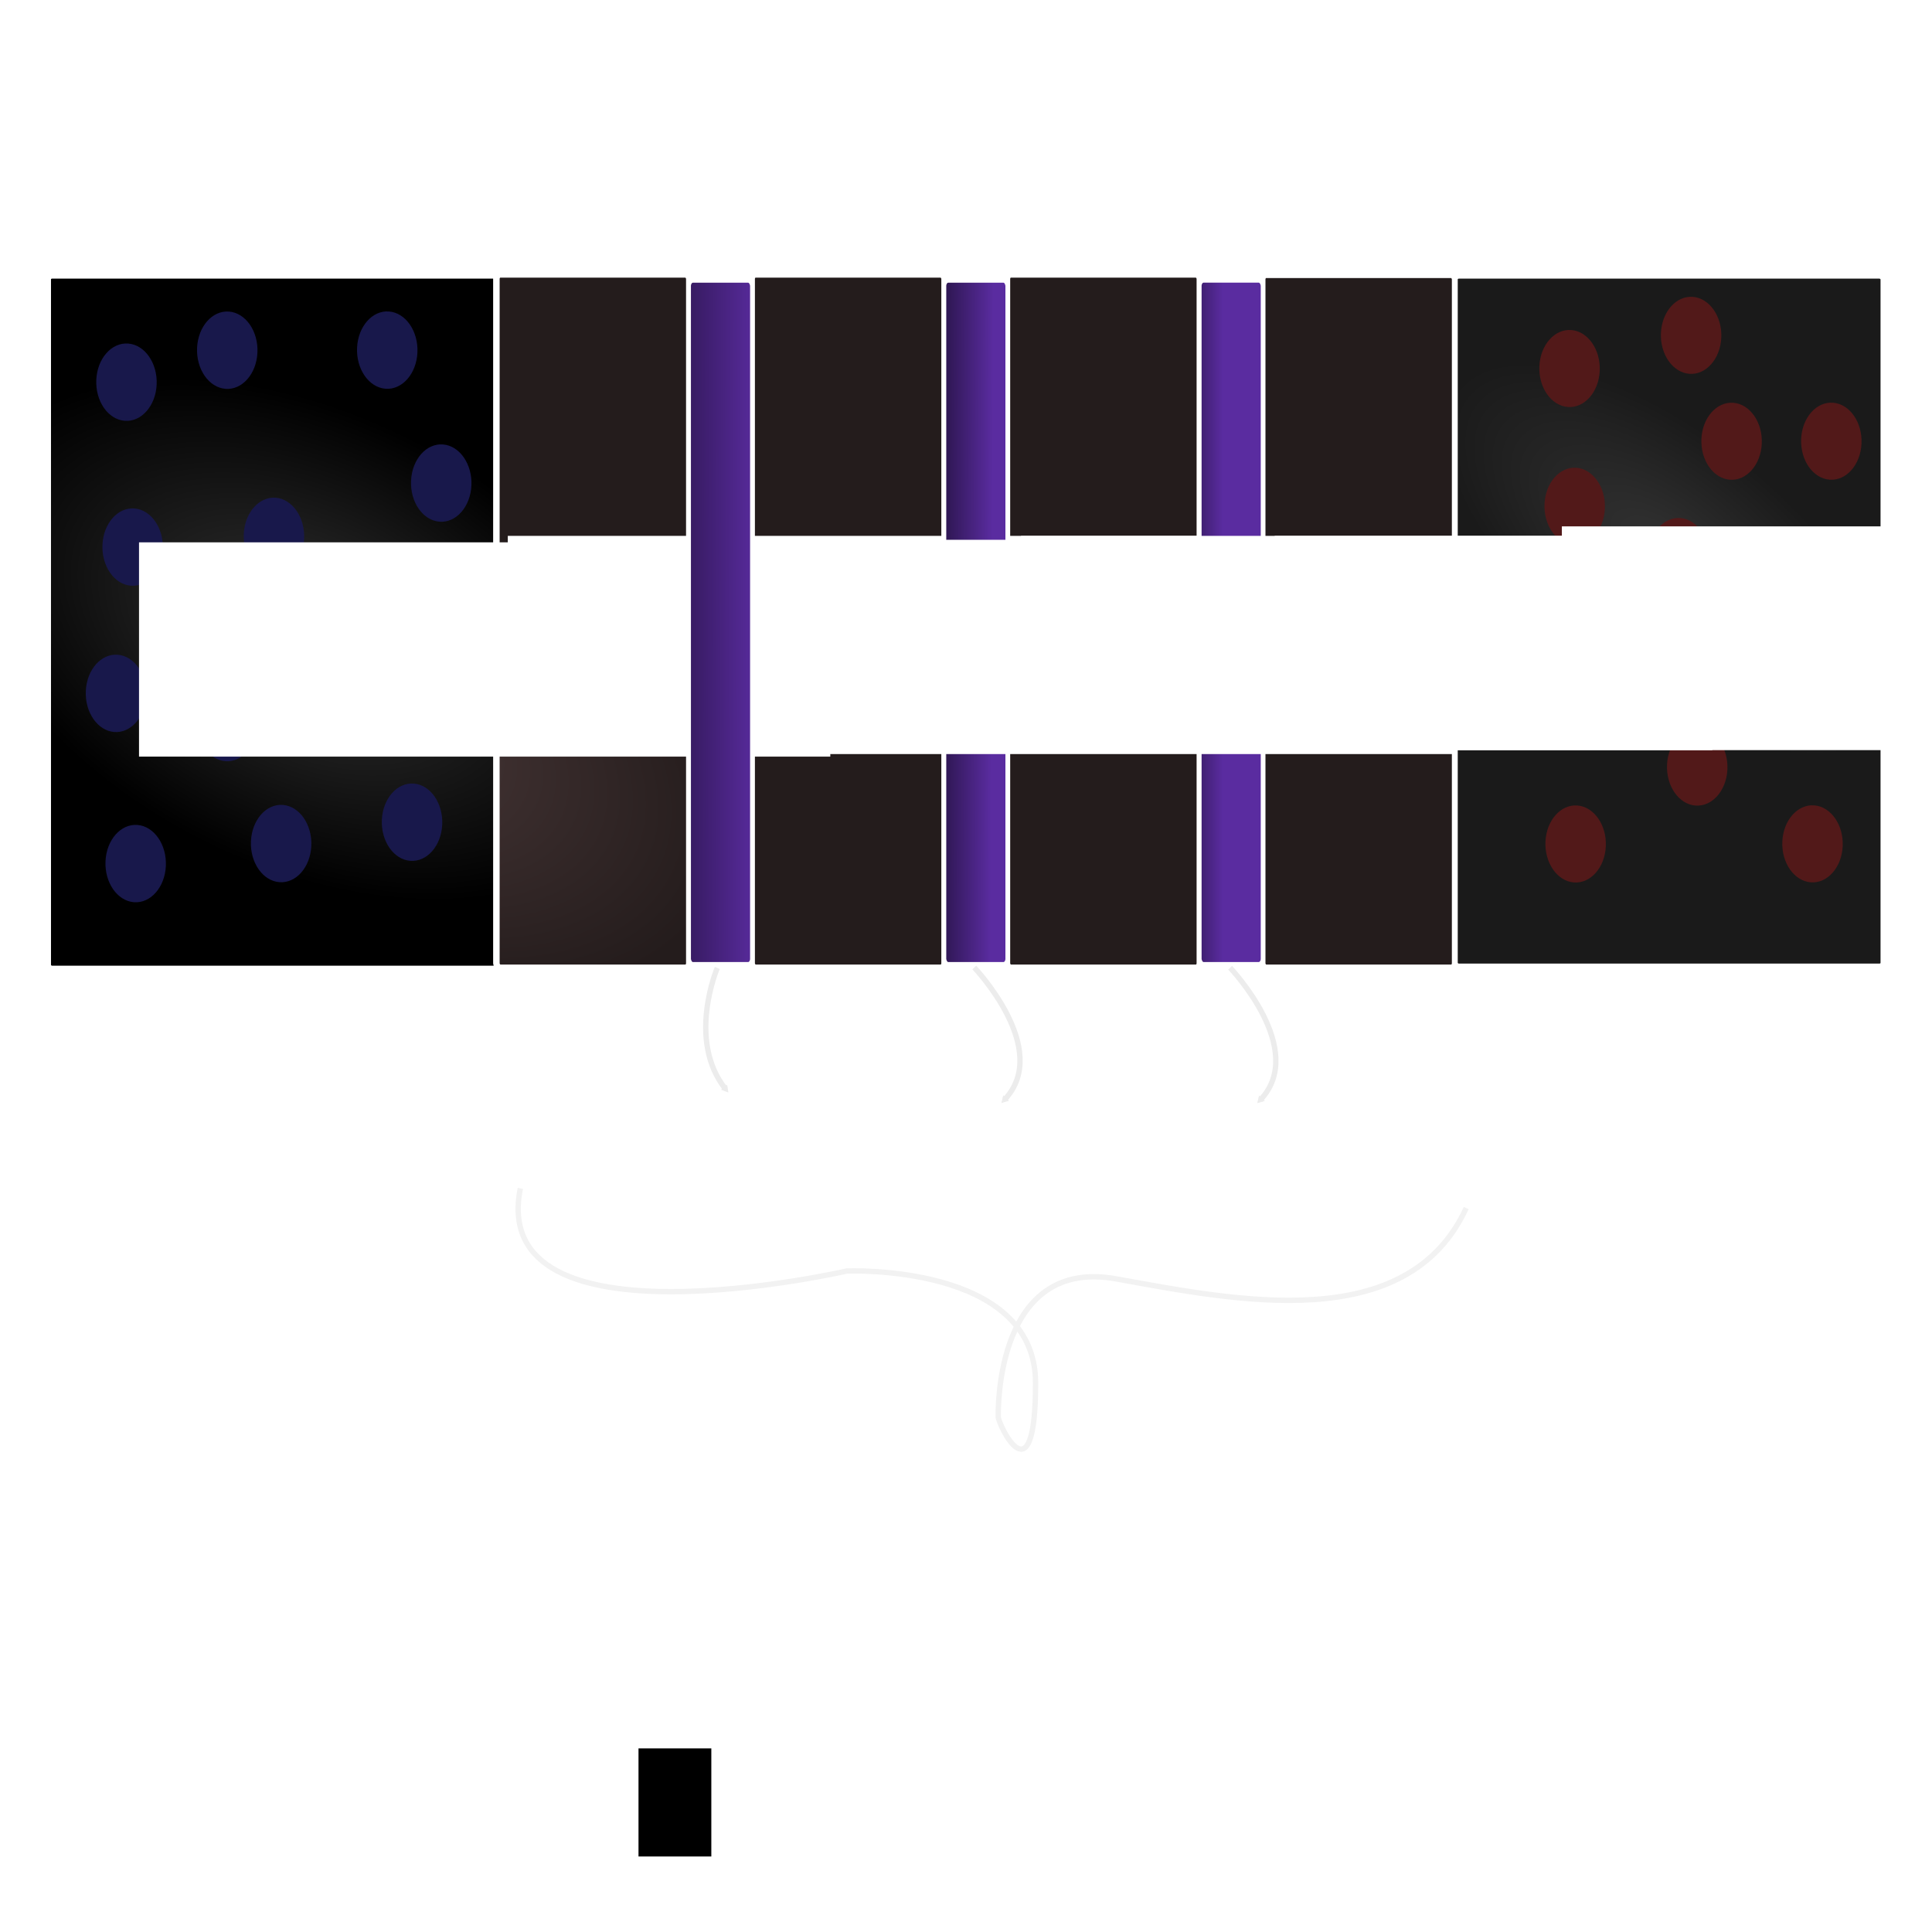 <?xml version="1.0" encoding="UTF-8" standalone="no"?>
<!-- Created with Inkscape (http://www.inkscape.org/) -->

<svg
   xmlns:osb="http://www.openswatchbook.org/uri/2009/osb"
   xmlns:dc="http://purl.org/dc/elements/1.1/"
   xmlns:cc="http://creativecommons.org/ns#"
   xmlns:rdf="http://www.w3.org/1999/02/22-rdf-syntax-ns#"
   xmlns:svg="http://www.w3.org/2000/svg"
   xmlns="http://www.w3.org/2000/svg"
   xmlns:xlink="http://www.w3.org/1999/xlink"
   xmlns:sodipodi="http://sodipodi.sourceforge.net/DTD/sodipodi-0.dtd"
   xmlns:inkscape="http://www.inkscape.org/namespaces/inkscape"
   width="1080mm"
   height="1080mm"
   viewBox="0 0 1080 1080"
   version="1.1"
   id="svg8"
   inkscape:version="0.92.4 (5da689c313, 2019-01-14)"
   sodipodi:docname="multiple quantum wells.svg"
   inkscape:export-filename="C:\Users\buiba\Documents\GitHub\LEDLabGaN\GaN Android App v2\App Creation Material\Quantum Wells Lesson\Lesson II\MQW\a.png"
   inkscape:export-xdpi="25.400002"
   inkscape:export-ydpi="25.400002">
  <defs
     id="defs2">
    <marker
       inkscape:isstock="true"
       style="overflow:visible"
       id="marker2465"
       refX="0.0"
       refY="0.0"
       orient="auto"
       inkscape:stockid="TriangleOutM">
      <path
         transform="scale(0.4)"
         style="fill-rule:evenodd;stroke:#ececec;stroke-width:1pt;stroke-opacity:1;fill:#ececec;fill-opacity:1"
         d="M 5.77,0.0 L -2.88,5.0 L -2.88,-5.0 L 5.77,0.0 z "
         id="path2463" />
    </marker>
    <marker
       inkscape:stockid="TriangleOutM"
       orient="auto"
       refY="0.0"
       refX="0.0"
       id="marker1817"
       style="overflow:visible"
       inkscape:isstock="true"
       inkscape:collect="always">
      <path
         id="path1815"
         d="M 5.77,0.0 L -2.88,5.0 L -2.88,-5.0 L 5.77,0.0 z "
         style="fill-rule:evenodd;stroke:#ececec;stroke-width:1pt;stroke-opacity:1;fill:#ececec;fill-opacity:1"
         transform="scale(0.4)" />
    </marker>
    <marker
       inkscape:isstock="true"
       style="overflow:visible"
       id="marker4590"
       refX="0.0"
       refY="0.0"
       orient="auto"
       inkscape:stockid="TriangleOutM"
       inkscape:collect="always">
      <path
         transform="scale(0.4)"
         style="fill-rule:evenodd;stroke:#ececec;stroke-width:1pt;stroke-opacity:1;fill:#ececec;fill-opacity:1"
         d="M 5.77,0.0 L -2.88,5.0 L -2.88,-5.0 L 5.77,0.0 z "
         id="path4588" />
    </marker>
    <inkscape:path-effect
       is_visible="true"
       id="path-effect4586"
       effect="spiro" />
    <marker
       inkscape:stockid="TriangleOutL"
       orient="auto"
       refY="0.0"
       refX="0.0"
       id="TriangleOutL"
       style="overflow:visible"
       inkscape:isstock="true">
      <path
         id="path2014"
         d="M 5.77,0.0 L -2.88,5.0 L -2.88,-5.0 L 5.77,0.0 z "
         style="fill-rule:evenodd;stroke:#00ffff;stroke-width:1pt;stroke-opacity:1;fill:#00ffff;fill-opacity:1"
         transform="scale(0.8)" />
    </marker>
    <marker
       inkscape:stockid="Arrow1Lend"
       orient="auto"
       refY="0.0"
       refX="0.0"
       id="marker2250"
       style="overflow:visible;"
       inkscape:isstock="true">
      <path
         id="path2248"
         d="M 0.0,0.0 L 5.0,-5.0 L -12.5,0.0 L 5.0,5.0 L 0.0,0.0 z "
         style="fill-rule:evenodd;stroke:#00ffff;stroke-width:1pt;stroke-opacity:1;fill:#00ffff;fill-opacity:1"
         transform="scale(0.8) rotate(180) translate(12.5,0)" />
    </marker>
    <marker
       inkscape:stockid="Arrow1Send"
       orient="auto"
       refY="0.0"
       refX="0.0"
       id="Arrow1Send"
       style="overflow:visible;"
       inkscape:isstock="true">
      <path
         id="path1887"
         d="M 0.0,0.0 L 5.0,-5.0 L -12.5,0.0 L 5.0,5.0 L 0.0,0.0 z "
         style="fill-rule:evenodd;stroke:#00ffff;stroke-width:1pt;stroke-opacity:1;fill:#00ffff;fill-opacity:1"
         transform="scale(0.2) rotate(180) translate(6,0)" />
    </marker>
    <marker
       inkscape:stockid="Arrow1Lend"
       orient="auto"
       refY="0.0"
       refX="0.0"
       id="Arrow1Lend"
       style="overflow:visible;"
       inkscape:isstock="true">
      <path
         id="path1875"
         d="M 0.0,0.0 L 5.0,-5.0 L -12.5,0.0 L 5.0,5.0 L 0.0,0.0 z "
         style="fill-rule:evenodd;stroke:#00ffff;stroke-width:1pt;stroke-opacity:1;fill:#00ffff;fill-opacity:1"
         transform="scale(0.8) rotate(180) translate(12.5,0)" />
    </marker>
    <marker
       inkscape:stockid="Arrow1Mend"
       orient="auto"
       refY="0.0"
       refX="0.0"
       id="Arrow1Mend"
       style="overflow:visible;"
       inkscape:isstock="true">
      <path
         id="path1881"
         d="M 0.0,0.0 L 5.0,-5.0 L -12.5,0.0 L 5.0,5.0 L 0.0,0.0 z "
         style="fill-rule:evenodd;stroke:#000000;stroke-width:1pt;stroke-opacity:1;fill:#000000;fill-opacity:1"
         transform="scale(0.4) rotate(180) translate(10,0)" />
    </marker>
    <inkscape:path-effect
       effect="spiro"
       id="path-effect1870"
       is_visible="true" />
    <inkscape:path-effect
       effect="simplify"
       id="path-effect2964"
       is_visible="true"
       steps="1"
       threshold="0.01"
       smooth_angles="360"
       helper_size="0"
       simplify_individual_paths="false"
       simplify_just_coalesce="false"
       simplifyindividualpaths="false"
       simplifyJustCoalesce="false" />
    <linearGradient
       inkscape:collect="always"
       id="linearGradient2546">
      <stop
         style="stop-color:#000087;stop-opacity:1"
         offset="0"
         id="stop2542" />
      <stop
         style="stop-color:#070505;stop-opacity:0"
         offset="1"
         id="stop2544" />
    </linearGradient>
    <linearGradient
       inkscape:collect="always"
       id="linearGradient2447">
      <stop
         style="stop-color:#000080;stop-opacity:1;"
         offset="0"
         id="stop2443" />
      <stop
         style="stop-color:#808080;stop-opacity:0"
         offset="1"
         id="stop2445" />
    </linearGradient>
    <linearGradient
       inkscape:collect="always"
       id="linearGradient2433">
      <stop
         style="stop-color:#333333;stop-opacity:1;"
         offset="0"
         id="stop2429" />
      <stop
         style="stop-color:#1a1a1a;stop-opacity:1"
         offset="1"
         id="stop2431" />
    </linearGradient>
    <linearGradient
       inkscape:collect="always"
       id="linearGradient2401">
      <stop
         style="stop-color:#333333;stop-opacity:1"
         offset="0"
         id="stop2397" />
      <stop
         style="stop-color:#000000;stop-opacity:1"
         offset="1"
         id="stop2399" />
    </linearGradient>
    <linearGradient
       id="linearGradient2179"
       inkscape:collect="always">
      <stop
         id="stop2175"
         offset="0"
         style="stop-color:#000080;stop-opacity:1" />
      <stop
         id="stop2177"
         offset="1"
         style="stop-color:#0000ff;stop-opacity:1" />
    </linearGradient>
    <linearGradient
       id="linearGradient2147"
       osb:paint="gradient">
      <stop
         style="stop-color:#0000ff;stop-opacity:1"
         offset="0"
         id="stop2143" />
      <stop
         style="stop-color:#000080;stop-opacity:1"
         offset="1"
         id="stop2145" />
    </linearGradient>
    <linearGradient
       inkscape:collect="always"
       id="linearGradient2107">
      <stop
         style="stop-color:#483737;stop-opacity:1"
         offset="0"
         id="stop2103" />
      <stop
         style="stop-color:#241c1c;stop-opacity:1"
         offset="1"
         id="stop2105" />
    </linearGradient>
    <radialGradient
       inkscape:collect="always"
       xlink:href="#linearGradient2107"
       id="radialGradient2131"
       gradientUnits="userSpaceOnUse"
       gradientTransform="matrix(0.622,0.84,-0.49,0.363,191.551,-98.89)"
       cx="222.146"
       cy="-879.735"
       fx="222.146"
       fy="-879.735"
       r="371.549" />
    <radialGradient
       inkscape:collect="always"
       xlink:href="#linearGradient2179"
       id="radialGradient2153"
       gradientUnits="userSpaceOnUse"
       gradientTransform="matrix(1.15,-0.805,0.959,1.371,92.175,746.953)"
       cx="787.721"
       cy="-219.451"
       fx="787.721"
       fy="-219.451"
       r="236.619" />
    <radialGradient
       inkscape:collect="always"
       xlink:href="#linearGradient2546"
       id="radialGradient2163"
       gradientUnits="userSpaceOnUse"
       gradientTransform="matrix(1.716,0.145,-0.233,2.187,-677.742,-85.349)"
       cx="935.23"
       cy="-48.367"
       fx="935.23"
       fy="-48.367"
       r="27.915" />
    <radialGradient
       inkscape:collect="always"
       xlink:href="#linearGradient2546"
       id="radialGradient2169"
       gradientUnits="userSpaceOnUse"
       gradientTransform="matrix(2.265,-0.356,0.192,1.952,-933.506,695.913)"
       cx="809.003"
       cy="-436.114"
       fx="809.003"
       fy="-436.114"
       r="29.67" />
    <radialGradient
       inkscape:collect="always"
       xlink:href="#linearGradient2179"
       id="radialGradient2236"
       gradientUnits="userSpaceOnUse"
       gradientTransform="matrix(1.15,-0.805,0.959,1.371,562.813,746.953)"
       cx="510.333"
       cy="-371.315"
       fx="510.333"
       fy="-371.315"
       r="236.619" />
    <radialGradient
       inkscape:collect="always"
       xlink:href="#linearGradient2401"
       id="radialGradient2332"
       gradientUnits="userSpaceOnUse"
       gradientTransform="matrix(0.451,-1.336,1.485,1.078,1096.293,736.221)"
       cx="218.635"
       cy="-556.919"
       fx="218.635"
       fy="-556.919"
       r="236.619" />
    <radialGradient
       inkscape:collect="always"
       xlink:href="#linearGradient2433"
       id="radialGradient2435"
       cx="224.894"
       cy="-231.402"
       fx="224.894"
       fy="-231.402"
       r="237.057"
       gradientTransform="matrix(2.153,1.014,-1.101,1.498,-892.167,170.127)"
       gradientUnits="userSpaceOnUse" />
    <radialGradient
       inkscape:collect="always"
       xlink:href="#linearGradient2447"
       id="radialGradient2449"
       cx="663.532"
       cy="-331.692"
       fx="663.532"
       fy="-331.692"
       r="29.67"
       gradientTransform="matrix(2.875,1.054,-1.484,3.752,-1736.213,213.218)"
       gradientUnits="userSpaceOnUse" />
    <radialGradient
       inkscape:collect="always"
       xlink:href="#linearGradient2546"
       id="radialGradient2529"
       gradientUnits="userSpaceOnUse"
       gradientTransform="matrix(1.804,0.243,-0.251,1.692,-614.916,-104.652)"
       cx="734.03"
       cy="-117.57"
       fx="734.03"
       fy="-117.57"
       r="27.915" />
    <radialGradient
       inkscape:collect="always"
       xlink:href="#linearGradient2546"
       id="radialGradient2537"
       gradientUnits="userSpaceOnUse"
       gradientTransform="matrix(1.093,1.373,-1.575,1.378,-577.415,-793.189)"
       cx="663.532"
       cy="-331.692"
       fx="663.532"
       fy="-331.692"
       r="29.67" />
    <radialGradient
       inkscape:collect="always"
       xlink:href="#linearGradient2546"
       id="radialGradient2615"
       gradientUnits="userSpaceOnUse"
       gradientTransform="matrix(1.104,1.385,-1.562,1.36,-584.216,-800.942)"
       cx="663.532"
       cy="-331.692"
       fx="663.532"
       fy="-331.692"
       r="29.67" />
    <radialGradient
       inkscape:collect="always"
       xlink:href="#linearGradient2546"
       id="radialGradient2704"
       cx="783.418"
       cy="-298.443"
       fx="783.418"
       fy="-298.443"
       r="27.915"
       gradientTransform="matrix(1.661,0.64,-0.802,2.167,-761.654,-151.896)"
       gradientUnits="userSpaceOnUse" />
    <radialGradient
       inkscape:collect="always"
       xlink:href="#linearGradient2546"
       id="radialGradient2742"
       cx="651.788"
       cy="-158.012"
       fx="651.788"
       fy="-158.012"
       r="27.915"
       gradientTransform="matrix(1.587,-0.047,-0.011,2.163,-382.899,207.695)"
       gradientUnits="userSpaceOnUse" />
    <radialGradient
       inkscape:collect="always"
       xlink:href="#linearGradient2433"
       id="radialGradient2886"
       gradientUnits="userSpaceOnUse"
       gradientTransform="matrix(0.989,0.641,-0.359,0.355,-514.849,-348.651)"
       cx="502.701"
       cy="-694.351"
       fx="502.701"
       fy="-694.351"
       r="237.057" />
    <marker
       inkscape:stockid="EmptyTriangleInM"
       orient="auto"
       refY="0"
       refX="0"
       id="EmptyTriangleInM-2"
       style="overflow:visible"
       inkscape:isstock="true">
      <path
         inkscape:connector-curvature="0"
         id="path999-9"
         d="M 5.77,0 -2.88,5 V -5 Z"
         style="fill:#ffffff;fill-opacity:1;fill-rule:evenodd;stroke:#ffffff;stroke-width:1pt;stroke-opacity:1"
         transform="matrix(-0.4,0,0,-0.4,1.8,0)" />
    </marker>
    <linearGradient
       inkscape:collect="always"
       id="linearGradient1006">
      <stop
         style="stop-color:#5a2ca0;stop-opacity:1"
         offset="0"
         id="stop1002" />
      <stop
         style="stop-color:#2d1650;stop-opacity:1"
         offset="1"
         id="stop1004" />
    </linearGradient>
    <radialGradient
       inkscape:collect="always"
       xlink:href="#linearGradient2107"
       id="radialGradient1239"
       gradientUnits="userSpaceOnUse"
       gradientTransform="matrix(0.451,-1.336,1.485,1.078,1096.293,736.221)"
       cx="218.635"
       cy="-556.919"
       fx="218.635"
       fy="-556.919"
       r="236.619" />
    <radialGradient
       inkscape:collect="always"
       xlink:href="#linearGradient2107"
       id="radialGradient1245"
       gradientUnits="userSpaceOnUse"
       gradientTransform="matrix(0.409,-1.212,1.347,0.978,1134.923,920.976)"
       cx="218.635"
       cy="-556.919"
       fx="218.635"
       fy="-556.919"
       r="236.619" />
    <radialGradient
       inkscape:collect="always"
       xlink:href="#linearGradient2107"
       id="radialGradient1257"
       gradientUnits="userSpaceOnUse"
       gradientTransform="matrix(0.409,-1.212,1.347,0.978,1134.923,920.976)"
       cx="370.882"
       cy="-232.243"
       fx="370.882"
       fy="-232.243"
       r="236.619" />
    <radialGradient
       inkscape:collect="always"
       xlink:href="#linearGradient2107"
       id="radialGradient1282"
       gradientUnits="userSpaceOnUse"
       gradientTransform="matrix(0.409,-1.212,1.347,0.978,1134.923,920.976)"
       cx="218.635"
       cy="-556.919"
       fx="218.635"
       fy="-556.919"
       r="236.619" />
    <radialGradient
       inkscape:collect="always"
       xlink:href="#linearGradient2401"
       id="radialGradient1301"
       gradientUnits="userSpaceOnUse"
       gradientTransform="matrix(0.451,-0.712,1.485,0.575,1050.882,163.838)"
       cx="111.353"
       cy="-517.976"
       fx="111.353"
       fy="-517.976"
       r="236.619" />
    <radialGradient
       inkscape:collect="always"
       xlink:href="#linearGradient2107"
       id="radialGradient1306"
       gradientUnits="userSpaceOnUse"
       gradientTransform="matrix(0.409,-1.212,1.347,0.978,1134.923,920.976)"
       cx="267.178"
       cy="-363.337"
       fx="267.178"
       fy="-363.337"
       r="236.619" />
    <radialGradient
       inkscape:collect="always"
       xlink:href="#linearGradient2107"
       id="radialGradient1312"
       gradientUnits="userSpaceOnUse"
       gradientTransform="matrix(0.409,-1.212,1.347,0.978,1134.923,920.976)"
       cx="560.76"
       cy="46.704"
       fx="560.76"
       fy="46.704"
       r="236.619" />
    <linearGradient
       inkscape:collect="always"
       xlink:href="#linearGradient1006"
       id="linearGradient1316"
       x1="456.781"
       y1="-277.417"
       x2="629.548"
       y2="-277.417"
       gradientUnits="userSpaceOnUse"
       gradientTransform="matrix(0.907,0,0,0.907,231.761,142.82)" />
    <linearGradient
       inkscape:collect="always"
       xlink:href="#linearGradient1006"
       id="linearGradient1318"
       x1="456.781"
       y1="-277.417"
       x2="629.548"
       y2="-277.417"
       gradientUnits="userSpaceOnUse"
       gradientTransform="matrix(0.907,0,0,0.907,169.453,142.818)" />
    <linearGradient
       inkscape:collect="always"
       xlink:href="#linearGradient1006"
       id="linearGradient1324"
       x1="456.783"
       y1="-277.417"
       x2="629.546"
       y2="-277.417"
       gradientUnits="userSpaceOnUse"
       gradientTransform="matrix(0.907,0,0,0.907,107.145,142.7)" />
    <radialGradient
       inkscape:collect="always"
       xlink:href="#linearGradient2401"
       id="radialGradient1589"
       gradientUnits="userSpaceOnUse"
       gradientTransform="matrix(0.409,-0.646,1.347,0.521,1089.511,262.348)"
       cx="268.034"
       cy="-626.549"
       fx="268.034"
       fy="-626.549"
       r="236.619" />
    <radialGradient
       inkscape:collect="always"
       xlink:href="#linearGradient2107"
       id="radialGradient1591"
       gradientUnits="userSpaceOnUse"
       gradientTransform="matrix(0.409,-1.212,1.347,0.978,1134.923,920.976)"
       cx="218.635"
       cy="-556.919"
       fx="218.635"
       fy="-556.919"
       r="236.619" />
    <linearGradient
       inkscape:collect="always"
       xlink:href="#linearGradient1006"
       id="linearGradient1593"
       gradientUnits="userSpaceOnUse"
       x1="456.783"
       y1="-277.417"
       x2="345.967"
       y2="-277.417"
       gradientTransform="translate(133.826)" />
    <linearGradient
       inkscape:collect="always"
       xlink:href="#linearGradient1006"
       id="linearGradient1595"
       gradientUnits="userSpaceOnUse"
       x1="456.781"
       y1="-277.417"
       x2="315.033"
       y2="-279.233"
       gradientTransform="matrix(0.907,0,0,0.907,169.453,142.818)" />
    <linearGradient
       inkscape:collect="always"
       xlink:href="#linearGradient1006"
       id="linearGradient1597"
       gradientUnits="userSpaceOnUse"
       x1="456.781"
       y1="-277.417"
       x2="191.29"
       y2="-279.233"
       gradientTransform="matrix(0.907,0,0,0.907,231.761,142.82)" />
    <linearGradient
       inkscape:collect="always"
       xlink:href="#linearGradient1006"
       id="linearGradient2865"
       gradientUnits="userSpaceOnUse"
       gradientTransform="matrix(0.907,0,0,0.907,107.145,142.7)"
       x1="456.783"
       y1="-277.417"
       x2="345.967"
       y2="-277.417" />
  </defs>
  <sodipodi:namedview
     id="base"
     pagecolor="#12217a"
     bordercolor="#666666"
     borderopacity="1.0"
     inkscape:pageopacity="0"
     inkscape:pageshadow="2"
     inkscape:zoom="0.13267442"
     inkscape:cx="1110.9353"
     inkscape:cy="1103.9037"
     inkscape:document-units="mm"
     inkscape:current-layer="g2863"
     showgrid="false"
     inkscape:pagecheckerboard="false"
     inkscape:window-width="2256"
     inkscape:window-height="1410"
     inkscape:window-x="-11"
     inkscape:window-y="-11"
     inkscape:window-maximized="1" />
  <g
     inkscape:label="Layer 1"
     inkscape:groupmode="layer"
     id="layer1"
     transform="translate(0,783)">
    <g
       style="stroke-width:1.091"
       id="g8319"
       transform="matrix(0.945,0.054,-0.057,0.886,-2635.654,661.184)" />
    <flowRoot
       xml:space="preserve"
       id="flowRoot3551"
       style="font-style:normal;font-weight:normal;font-size:40px;line-height:1.25;font-family:sans-serif;letter-spacing:0px;word-spacing:0px;fill:#000000;fill-opacity:1;stroke:none;stroke-width:1.279"
       transform="matrix(0.775,0,0,0.79,-62.691,-266.213)"><flowRegion
         id="flowRegion3553"><rect
           id="rect3555"
           width="52.528"
           height="88.893"
           x="541.442"
           y="570.599" /></flowRegion><flowPara
         id="flowPara3557" /></flowRoot>    <g
       transform="matrix(0.945,0.054,-0.057,0.886,-480.994,338.979)"
       id="g4055"
       style="stroke-width:1.091" />
    <g
       id="g2884"
       transform="matrix(0.886,0,0,0.886,71.413,10.363)"
       style="stroke-width:1.128">
      <g
         style="stroke-width:0.939"
         id="g2475"
         transform="matrix(1.213,0,0,1.19,869.541,-62.205)" />
      <flowRoot
         xml:space="preserve"
         id="flowRoot2940"
         style="fill:black;fill-opacity:1;stroke:none;font-family:sans-serif;font-style:normal;font-weight:normal;font-size:40px;line-height:1.25;letter-spacing:0px;word-spacing:0px"><flowRegion
           id="flowRegion2942"><rect
             id="rect2944"
             width="778.127"
             height="959.335"
             x="1556.255"
             y="3074.588" /></flowRegion><flowPara
           id="flowPara2946" /></flowRoot>      <g
         id="g1268">
        <g
           id="g2863"
           transform="matrix(1.103,0,0,1.103,-54.245,-75.488)"
           style="stroke-width:1.023">
          <ellipse
             cx="331.237"
             cy="-723.308"
             rx="18.149"
             ry="12.021"
             transform="matrix(0.999,0.041,-0.089,0.996,0,0)"
             style="opacity:1;fill:#070505;fill-opacity:0;stroke:#ffffff;stroke-width:0;stroke-miterlimit:4;stroke-dasharray:none;stroke-dashoffset:0;stroke-opacity:1"
             id="ellipse2613" />
          <g
             transform="translate(-29.195)"
             id="g1577"
             style="stroke-width:1.023">
            <g
               id="g1503"
               style="stroke-width:1.023">
              <g
                 id="g1430"
                 style="stroke-width:1.023">
                <g
                   style="stroke-width:2.078"
                   id="g1298"
                   transform="matrix(0.596,0,0,0.407,-58.671,-371.181)">
                  <g
                     id="g1299"
                     transform="matrix(1,0,0,1.875,45.412,428.945)"
                     style="stroke-width:1.517">
                    <rect
                       style="opacity:1;fill:url(#radialGradient1589);fill-opacity:1;stroke:#ffffff;stroke-width:4.552;stroke-miterlimit:4;stroke-dasharray:none;stroke-dashoffset:0;stroke-opacity:1"
                       id="rect3972"
                       width="429.757"
                       height="519.575"
                       x="108.581"
                       y="-509.941"
                       rx="3.398"
                       ry="2.656" />
                    <g
                       id="g1281"
                       style="stroke-width:1.517">
                      <ellipse
                         id="ellipse2527"
                         style="opacity:1;fill:#18184b;fill-opacity:1;stroke:#ffffff;stroke-width:0;stroke-miterlimit:4;stroke-dasharray:none;stroke-dashoffset:0;stroke-opacity:1"
                         transform="matrix(0.998,0.062,-0.059,0.998,0,0)"
                         ry="29.009"
                         rx="29.023"
                         cy="-80.999"
                         cx="187.741" />
                      <ellipse
                         cx="161.346"
                         cy="-207.198"
                         rx="29.023"
                         ry="29.009"
                         transform="matrix(0.998,0.062,-0.059,0.998,0,0)"
                         style="opacity:1;fill:#18184b;fill-opacity:1;stroke:#ffffff;stroke-width:0;stroke-miterlimit:4;stroke-dasharray:none;stroke-dashoffset:0;stroke-opacity:1"
                         id="ellipse2758" />
                      <ellipse
                         id="ellipse2760"
                         style="opacity:1;fill:#18184b;fill-opacity:1;stroke:#ffffff;stroke-width:0;stroke-miterlimit:4;stroke-dasharray:none;stroke-dashoffset:0;stroke-opacity:1"
                         transform="matrix(0.998,0.062,-0.059,0.998,0,0)"
                         ry="29.009"
                         rx="29.023"
                         cy="-317.664"
                         cx="170.841" />
                      <ellipse
                         cx="157.62"
                         cy="-440.692"
                         rx="29.023"
                         ry="29.009"
                         transform="matrix(0.998,0.062,-0.059,0.998,0,0)"
                         style="opacity:1;fill:#18184b;fill-opacity:1;stroke:#ffffff;stroke-width:0;stroke-miterlimit:4;stroke-dasharray:none;stroke-dashoffset:0;stroke-opacity:1"
                         id="ellipse2762" />
                      <ellipse
                         id="ellipse2764"
                         style="opacity:1;fill:#18184b;fill-opacity:1;stroke:#ffffff;stroke-width:0;stroke-miterlimit:4;stroke-dasharray:none;stroke-dashoffset:0;stroke-opacity:1"
                         transform="matrix(0.998,0.062,-0.059,0.998,0,0)"
                         ry="29.009"
                         rx="29.023"
                         cy="-470.617"
                         cx="252.771" />
                      <ellipse
                         cx="463.671"
                         cy="-383.928"
                         rx="29.023"
                         ry="29.009"
                         transform="matrix(0.998,0.062,-0.059,0.998,0,0)"
                         style="opacity:1;fill:#18184b;fill-opacity:1;stroke:#ffffff;stroke-width:0;stroke-miterlimit:4;stroke-dasharray:none;stroke-dashoffset:0;stroke-opacity:1"
                         id="ellipse2766" />
                      <ellipse
                         id="ellipse2768"
                         style="opacity:1;fill:#18184b;fill-opacity:1;stroke:#ffffff;stroke-width:0;stroke-miterlimit:4;stroke-dasharray:none;stroke-dashoffset:0;stroke-opacity:1"
                         transform="matrix(0.998,0.062,-0.059,0.998,0,0)"
                         ry="29.009"
                         rx="29.023"
                         cy="-128.414"
                         cx="450.708" />
                      <ellipse
                         cx="305.749"
                         cy="-334.095"
                         rx="29.023"
                         ry="29.009"
                         transform="matrix(0.998,0.062,-0.059,0.998,0,0)"
                         style="opacity:1;fill:#18184b;fill-opacity:1;stroke:#ffffff;stroke-width:0;stroke-miterlimit:4;stroke-dasharray:none;stroke-dashoffset:0;stroke-opacity:1"
                         id="ellipse2770" />
                      <ellipse
                         id="ellipse2772"
                         style="opacity:1;fill:#18184b;fill-opacity:1;stroke:#ffffff;stroke-width:0;stroke-miterlimit:4;stroke-dasharray:none;stroke-dashoffset:0;stroke-opacity:1"
                         transform="matrix(0.998,0.062,-0.059,0.998,0,0)"
                         ry="29.009"
                         rx="29.023"
                         cy="-226.682"
                         cx="361.013" />
                      <ellipse
                         cx="458.152"
                         cy="-222.771"
                         rx="29.023"
                         ry="29.009"
                         transform="matrix(0.998,0.062,-0.059,0.998,0,0)"
                         style="opacity:1;fill:#18184b;fill-opacity:1;stroke:#ffffff;stroke-width:0;stroke-miterlimit:4;stroke-dasharray:none;stroke-dashoffset:0;stroke-opacity:1"
                         id="ellipse2774" />
                      <ellipse
                         cx="326.222"
                         cy="-104.645"
                         rx="29.023"
                         ry="29.009"
                         transform="matrix(0.998,0.062,-0.059,0.998,0,0)"
                         style="opacity:1;fill:#18184b;fill-opacity:1;stroke:#ffffff;stroke-width:0;stroke-miterlimit:4;stroke-dasharray:none;stroke-dashoffset:0;stroke-opacity:1"
                         id="ellipse2776" />
                      <ellipse
                         id="ellipse2778"
                         style="opacity:1;fill:#18184b;fill-opacity:1;stroke:#ffffff;stroke-width:0;stroke-miterlimit:4;stroke-dasharray:none;stroke-dashoffset:0;stroke-opacity:1"
                         transform="matrix(0.998,0.062,-0.059,0.998,0,0)"
                         ry="29.009"
                         rx="29.023"
                         cy="-191.968"
                         cx="269.14" />
                      <ellipse
                         cx="406.064"
                         cy="-480.207"
                         rx="29.023"
                         ry="29.009"
                         transform="matrix(0.998,0.062,-0.059,0.998,0,0)"
                         style="opacity:1;fill:#18184b;fill-opacity:1;stroke:#ffffff;stroke-width:0;stroke-miterlimit:4;stroke-dasharray:none;stroke-dashoffset:0;stroke-opacity:1"
                         id="ellipse2780" />
                    </g>
                  </g>
                  <rect
                     style="opacity:1;fill:url(#radialGradient1591);fill-opacity:1;stroke:#ffffff;stroke-width:6.234;stroke-miterlimit:4;stroke-dasharray:none;stroke-dashoffset:0;stroke-opacity:1"
                     id="rect1237"
                     width="185.142"
                     height="971.056"
                     x="1318.749"
                     y="-526.811"
                     rx="3.398"
                     ry="4.982" />
                  <rect
                     ry="4.982"
                     rx="3.398"
                     y="-527.418"
                     x="1073.749"
                     height="971.663"
                     width="185.142"
                     id="rect1241"
                     style="opacity:1;fill:url(#radialGradient1245);fill-opacity:1;stroke:#ffffff;stroke-width:6.234;stroke-miterlimit:4;stroke-dasharray:none;stroke-dashoffset:0;stroke-opacity:1" />
                  <rect
                     ry="4.982"
                     rx="3.398"
                     y="-527.437"
                     x="828.749"
                     height="971.682"
                     width="185.142"
                     id="rect1255"
                     style="opacity:1;fill:url(#radialGradient1257);fill-opacity:1;stroke:#ffffff;stroke-width:6.234;stroke-miterlimit:4;stroke-dasharray:none;stroke-dashoffset:0;stroke-opacity:1" />
                  <rect
                     style="opacity:1;fill:url(#radialGradient1282);fill-opacity:1;stroke:#ffffff;stroke-width:6.234;stroke-miterlimit:4;stroke-dasharray:none;stroke-dashoffset:0;stroke-opacity:1"
                     id="rect1280"
                     width="185.142"
                     height="971.686"
                     x="583.749"
                     y="-527.441"
                     rx="3.398"
                     ry="4.982" />
                  <rect
                     style="opacity:1;fill:url(#radialGradient1306);fill-opacity:1;stroke:#ffffff;stroke-width:6.234;stroke-miterlimit:4;stroke-dasharray:none;stroke-dashoffset:0;stroke-opacity:1"
                     id="rect1304"
                     width="185.142"
                     height="971.682"
                     x="828.749"
                     y="-527.437"
                     rx="3.398"
                     ry="4.982" />
                  <rect
                     ry="4.982"
                     rx="3.398"
                     y="-527.437"
                     x="828.749"
                     height="971.682"
                     width="185.142"
                     id="rect1308"
                     style="opacity:1;fill:url(#radialGradient1312);fill-opacity:1;stroke:#ffffff;stroke-width:6.234;stroke-miterlimit:4;stroke-dasharray:none;stroke-dashoffset:0;stroke-opacity:1" />
                </g>
                <g
                   style="stroke-width:1.52"
                   id="g1266"
                   transform="matrix(0.596,0,0,0.76,516.924,-198.032)">
                  <g
                     id="g1157"
                     style="stroke-width:1.52">
                    <g
                       id="g2303"
                       transform="matrix(0.872,0,0,0.855,525.18,-63.097)"
                       style="stroke-width:1.761">
                      <g
                         transform="translate(19.05,-0.321)"
                         id="g4836"
                         style="fill:url(#radialGradient2435);fill-opacity:1;stroke-width:1.761"
                         inkscape:transform-center-x="46.864409"
                         inkscape:transform-center-y="-22.933647">
                        <rect
                           ry="3.12"
                           rx="3.898"
                           y="-522.499"
                           x="-3.959"
                           height="608.24"
                           width="470.638"
                           id="rect3976"
                           style="opacity:1;fill:url(#radialGradient2886);fill-opacity:1;stroke:#ffffff;stroke-width:5.284;stroke-miterlimit:4;stroke-dasharray:none;stroke-dashoffset:0;stroke-opacity:1" />
                      </g>
                    </g>
                  </g>
                  <g
                     id="g1248"
                     style="stroke-width:1.52">
                    <ellipse
                       cx="629.715"
                       cy="-244.491"
                       rx="29.023"
                       ry="29.009"
                       transform="matrix(0.998,0.062,-0.059,0.998,0,0)"
                       style="opacity:1;fill:#521919;fill-opacity:1;stroke:#ffffff;stroke-width:0;stroke-miterlimit:4;stroke-dasharray:none;stroke-dashoffset:0;stroke-opacity:1"
                       id="ellipse2784" />
                    <ellipse
                       id="ellipse2786"
                       style="opacity:1;fill:#521919;fill-opacity:1;stroke:#ffffff;stroke-width:0;stroke-miterlimit:4;stroke-dasharray:none;stroke-dashoffset:0;stroke-opacity:1"
                       transform="matrix(0.998,0.062,-0.059,0.998,0,0)"
                       ry="29.009"
                       rx="29.023"
                       cy="-376.477"
                       cx="631.952" />
                    <ellipse
                       cx="812.637"
                       cy="-276.911"
                       rx="29.023"
                       ry="29.009"
                       transform="matrix(0.998,0.062,-0.059,0.998,0,0)"
                       style="opacity:1;fill:#521919;fill-opacity:1;stroke:#ffffff;stroke-width:0;stroke-miterlimit:4;stroke-dasharray:none;stroke-dashoffset:0;stroke-opacity:1"
                       id="ellipse2788" />
                    <ellipse
                       id="ellipse2790"
                       style="opacity:1;fill:#521919;fill-opacity:1;stroke:#ffffff;stroke-width:0;stroke-miterlimit:4;stroke-dasharray:none;stroke-dashoffset:0;stroke-opacity:1"
                       transform="matrix(0.998,0.062,-0.059,0.998,0,0)"
                       ry="29.009"
                       rx="29.023"
                       cy="-187.776"
                       cx="760.927" />
                    <ellipse
                       cx="874.953"
                       cy="-440.623"
                       rx="29.023"
                       ry="29.009"
                       transform="matrix(0.998,0.062,-0.059,0.998,0,0)"
                       style="opacity:1;fill:#521919;fill-opacity:1;stroke:#ffffff;stroke-width:0;stroke-miterlimit:4;stroke-dasharray:none;stroke-dashoffset:0;stroke-opacity:1"
                       id="ellipse2792" />
                    <ellipse
                       id="ellipse2794"
                       style="opacity:1;fill:#521919;fill-opacity:1;stroke:#ffffff;stroke-width:0;stroke-miterlimit:4;stroke-dasharray:none;stroke-dashoffset:0;stroke-opacity:1"
                       transform="matrix(0.998,0.062,-0.059,0.998,0,0)"
                       ry="29.009"
                       rx="29.023"
                       cy="-434.644"
                       cx="779.394" />
                    <ellipse
                       cx="733.714"
                       cy="-344.888"
                       rx="29.023"
                       ry="29.009"
                       transform="matrix(0.998,0.062,-0.059,0.998,0,0)"
                       style="opacity:1;fill:#521919;fill-opacity:1;stroke:#ffffff;stroke-width:0;stroke-miterlimit:4;stroke-dasharray:none;stroke-dashoffset:0;stroke-opacity:1"
                       id="ellipse2796" />
                    <ellipse
                       id="ellipse2798"
                       style="opacity:1;fill:#521919;fill-opacity:1;stroke:#ffffff;stroke-width:0;stroke-miterlimit:4;stroke-dasharray:none;stroke-dashoffset:0;stroke-opacity:1"
                       transform="matrix(0.998,0.062,-0.059,0.998,0,0)"
                       ry="29.009"
                       rx="29.023"
                       cy="-122.769"
                       cx="647.855" />
                    <ellipse
                       cx="874.808"
                       cy="-136.968"
                       rx="29.023"
                       ry="29.009"
                       transform="matrix(0.998,0.062,-0.059,0.998,0,0)"
                       style="opacity:1;fill:#521919;fill-opacity:1;stroke:#ffffff;stroke-width:0;stroke-miterlimit:4;stroke-dasharray:none;stroke-dashoffset:0;stroke-opacity:1"
                       id="ellipse2800" />
                    <ellipse
                       id="ellipse2802"
                       style="opacity:1;fill:#521919;fill-opacity:1;stroke:#ffffff;stroke-width:0;stroke-miterlimit:4;stroke-dasharray:none;stroke-dashoffset:0;stroke-opacity:1"
                       transform="matrix(0.998,0.062,-0.059,0.998,0,0)"
                       ry="29.009"
                       rx="29.023"
                       cy="-479.664"
                       cx="620.895" />
                    <ellipse
                       cx="735.896"
                       cy="-511.83"
                       rx="29.023"
                       ry="29.009"
                       transform="matrix(0.998,0.062,-0.059,0.998,0,0)"
                       style="opacity:1;fill:#521919;fill-opacity:1;stroke:#ffffff;stroke-width:0;stroke-miterlimit:4;stroke-dasharray:none;stroke-dashoffset:0;stroke-opacity:1"
                       id="ellipse2804" />
                  </g>
                </g>
                <flowRoot
                   xml:space="preserve"
                   id="flowRoot2238"
                   style="font-style:normal;font-weight:normal;font-size:40px;line-height:1.25;font-family:sans-serif;letter-spacing:0px;word-spacing:0px;fill:#ffffff;fill-opacity:1;stroke:none;stroke-width:1.143"
                   transform="matrix(0.233,0,0,0.241,683.96,-841.248)"><flowRegion
                     id="flowRegion2234"
                     style="fill:#ffffff;stroke-width:1.143"><rect
                       id="rect2232"
                       width="1697.143"
                       height="508.571"
                       x="-2571.429"
                       y="1693.318"
                       style="fill:#ffffff;stroke-width:1.143" /></flowRegion><flowPara
                     id="flowPara2236"
                     style="font-size:192px;fill:#ffffff;stroke:#ffffff;stroke-width:1.143">p-GaN</flowPara></flowRoot>                <flowRoot
                   transform="matrix(0.233,0,0,0.241,1497.852,-850.384)"
                   style="font-style:normal;font-weight:normal;font-size:40px;line-height:1.25;font-family:sans-serif;letter-spacing:0px;word-spacing:0px;fill:#ffffff;fill-opacity:1;stroke:none;stroke-width:1.143"
                   id="flowRoot1152"
                   xml:space="preserve"><flowRegion
                     style="fill:#ffffff;stroke-width:1.143"
                     id="flowRegion1148"><rect
                       style="fill:#ffffff;stroke-width:1.143"
                       y="1693.318"
                       x="-2571.429"
                       height="508.571"
                       width="1697.143"
                       id="rect1146" /></flowRegion><flowPara
                     style="font-size:192px;fill:#ffffff;stroke:#ffffff;stroke-width:1.143"
                     id="flowPara1150">n-GaN</flowPara></flowRoot>                <g
                   id="g2491"
                   style="fill:url(#linearGradient1324);fill-opacity:1;stroke:#ffffff;stroke-width:8.344;stroke-miterlimit:4;stroke-dasharray:none"
                   transform="matrix(0.218,0,0,0.62,591.136,-215.405)">
                  <rect
                     style="opacity:1;fill:url(#linearGradient2865);fill-opacity:1;stroke:#ffffff;stroke-width:8.344;stroke-miterlimit:4;stroke-dasharray:none;stroke-opacity:1"
                     id="rect907"
                     width="163.562"
                     height="635.128"
                     x="461.383"
                     y="-594.981"
                     rx="9.286"
                     ry="7.124" />
                </g>
                <flowRoot
                   transform="matrix(0.233,0,0,0.241,894.904,-844.952)"
                   style="font-style:normal;font-weight:normal;font-size:40px;line-height:1.25;font-family:sans-serif;letter-spacing:0px;word-spacing:0px;fill:#ffffff;fill-opacity:1;stroke:none;stroke-width:1.143"
                   id="flowRoot1309"
                   xml:space="preserve"><flowRegion
                     style="fill:#ffffff;stroke-width:1.143"
                     id="flowRegion1305"><rect
                       style="fill:#ffffff;stroke-width:1.143"
                       y="1693.318"
                       x="-2571.429"
                       height="508.571"
                       width="1697.143"
                       id="rect1303" /></flowRegion><flowPara
                     style="font-size:192px;fill:#ffffff;stroke:#ffffff;stroke-width:1.143"
                     id="flowPara1307">GaN</flowPara></flowRoot>                <g
                   transform="matrix(0.218,0,0,0.62,445.084,-215.384)"
                   style="fill:url(#linearGradient1318);fill-opacity:1;stroke:#ffffff;stroke-width:8.348;stroke-miterlimit:4;stroke-dasharray:none"
                   id="g1249">
                  <rect
                     ry="7.13"
                     rx="9.286"
                     y="-594.981"
                     x="461.383"
                     height="635.128"
                     width="163.562"
                     id="rect1247"
                     style="opacity:1;fill:url(#linearGradient1595);fill-opacity:1;stroke:#ffffff;stroke-width:8.348;stroke-miterlimit:4;stroke-dasharray:none;stroke-opacity:1" />
                </g>
                <g
                   transform="matrix(0.218,0,0,0.62,299.033,-215.384)"
                   style="fill:url(#linearGradient1316);fill-opacity:1;stroke:#ffffff;stroke-width:8.348;stroke-miterlimit:4;stroke-dasharray:none"
                   id="g1261">
                  <rect
                     ry="7.13"
                     rx="9.286"
                     y="-594.981"
                     x="461.383"
                     height="635.128"
                     width="163.562"
                     id="rect1259"
                     style="opacity:1;fill:url(#linearGradient1597);fill-opacity:1;stroke:#ffffff;stroke-width:8.348;stroke-miterlimit:4;stroke-dasharray:none;stroke-opacity:1" />
                </g>
                <flowRoot
                   xml:space="preserve"
                   id="flowRoot1332"
                   style="font-style:normal;font-weight:normal;font-size:40px;line-height:1.25;font-family:sans-serif;letter-spacing:0px;word-spacing:0px;fill:#ffffff;fill-opacity:1;stroke:none;stroke-width:1.143"
                   transform="matrix(0.233,0,0,0.241,1041.131,-842.702)"><flowRegion
                     id="flowRegion1328"
                     style="fill:#ffffff;stroke-width:1.143"><rect
                       id="rect1326"
                       width="1697.143"
                       height="508.571"
                       x="-2571.429"
                       y="1693.318"
                       style="fill:#ffffff;stroke-width:1.143" /></flowRegion><flowPara
                     id="flowPara1330"
                     style="font-size:192px;fill:#ffffff;stroke:#ffffff;stroke-width:1.143">GaN</flowPara></flowRoot>                <flowRoot
                   transform="matrix(0.233,0,0,0.241,1188.484,-844.952)"
                   style="font-style:normal;font-weight:normal;font-size:40px;line-height:1.25;font-family:sans-serif;letter-spacing:0px;word-spacing:0px;fill:#ffffff;fill-opacity:1;stroke:none;stroke-width:1.143"
                   id="flowRoot1340"
                   xml:space="preserve"><flowRegion
                     style="fill:#ffffff;stroke-width:1.143"
                     id="flowRegion1336"><rect
                       style="fill:#ffffff;stroke-width:1.143"
                       y="1693.318"
                       x="-2571.429"
                       height="508.571"
                       width="1697.143"
                       id="rect1334" /></flowRegion><flowPara
                     style="font-size:192px;fill:#ffffff;stroke:#ffffff;stroke-width:1.143"
                     id="flowPara1338">GaN</flowPara></flowRoot>                <flowRoot
                   xml:space="preserve"
                   id="flowRoot1348"
                   style="font-style:normal;font-weight:normal;font-size:40px;line-height:1.25;font-family:sans-serif;letter-spacing:0px;word-spacing:0px;fill:#ffffff;fill-opacity:1;stroke:none;stroke-width:1.143"
                   transform="matrix(0.233,0,0,0.241,1333.586,-844.952)"><flowRegion
                     id="flowRegion1344"
                     style="fill:#ffffff;stroke-width:1.143"><rect
                       id="rect1342"
                       width="1697.143"
                       height="508.571"
                       x="-2571.429"
                       y="1693.318"
                       style="fill:#ffffff;stroke-width:1.143" /></flowRegion><flowPara
                     id="flowPara1346"
                     style="font-size:192px;fill:#ffffff;stroke:#ffffff;stroke-width:1.143">GaN</flowPara></flowRoot>                <flowRoot
                   xml:space="preserve"
                   id="flowRoot1605"
                   style="font-style:normal;font-weight:normal;font-size:40px;line-height:1.25;font-family:sans-serif;letter-spacing:0px;word-spacing:0px;fill:#ffffff;fill-opacity:1;stroke:none;stroke-width:1.143"
                   transform="matrix(0.233,0,0,0.241,915.15,-501.849)"><flowRegion
                     id="flowRegion1601"
                     style="fill:#ffffff;stroke-width:1.143"><rect
                       id="rect1599"
                       width="1697.143"
                       height="508.571"
                       x="-2571.429"
                       y="1693.318"
                       style="fill:#ffffff;stroke-width:1.143" /></flowRegion><flowPara
                     id="flowPara1603"
                     style="font-size:192px;fill:#ffffff;stroke:#ffffff;stroke-width:1.143">InGaN</flowPara></flowRoot>                <flowRoot
                   transform="matrix(0.233,0,0,0.241,1098.497,-501.849)"
                   style="font-style:normal;font-weight:normal;font-size:40px;line-height:1.25;font-family:sans-serif;letter-spacing:0px;word-spacing:0px;fill:#ffffff;fill-opacity:1;stroke:none;stroke-width:1.143"
                   id="flowRoot1615"
                   xml:space="preserve"><flowRegion
                     style="fill:#ffffff;stroke-width:1.143"
                     id="flowRegion1611"><rect
                       style="fill:#ffffff;stroke-width:1.143"
                       y="1693.318"
                       x="-2571.429"
                       height="508.571"
                       width="1697.143"
                       id="rect1609" /></flowRegion><flowPara
                     style="font-size:192px;fill:#ffffff;stroke:#ffffff;stroke-width:1.143"
                     id="flowPara1613">InGaN</flowPara></flowRoot>                <flowRoot
                   xml:space="preserve"
                   id="flowRoot1623"
                   style="font-style:normal;font-weight:normal;font-size:40px;line-height:1.25;font-family:sans-serif;letter-spacing:0px;word-spacing:0px;fill:#ffffff;fill-opacity:1;stroke:none;stroke-width:1.143"
                   transform="matrix(0.233,0,0,0.241,1287.468,-504.098)"><flowRegion
                     id="flowRegion1619"
                     style="fill:#ffffff;stroke-width:1.143"><rect
                       id="rect1617"
                       width="1697.143"
                       height="508.571"
                       x="-2571.429"
                       y="1693.318"
                       style="fill:#ffffff;stroke-width:1.143" /></flowRegion><flowPara
                     id="flowPara1621"
                     style="font-size:192px;fill:#ffffff;stroke:#ffffff;stroke-width:1.143">InGaN</flowPara></flowRoot>                <flowRoot
                   inkscape:transform-center-y="-202.80008"
                   inkscape:transform-center-x="15.215641"
                   xml:space="preserve"
                   id="flowRoot2743"
                   style="font-style:normal;font-weight:normal;font-size:40px;line-height:1.25;font-family:sans-serif;letter-spacing:0px;word-spacing:0px;fill:#ffffff;fill-opacity:1;stroke:none;stroke-width:0.959"
                   transform="matrix(0.254,0,0,0.314,943.293,-414.149)"><flowRegion
                     id="flowRegion2739"
                     style="fill:#ffffff;stroke-width:0.959"><rect
                       id="rect2737"
                       width="2339.476"
                       height="443.187"
                       x="-2571.429"
                       y="1693.318"
                       style="fill:#ffffff;stroke-width:0.959" /></flowRegion><flowPara
                     id="flowPara2741"
                     style="font-size:192px;fill:#ffffff;stroke:#ffffff;stroke-width:0.959">Multiple Quantum Wells</flowPara></flowRoot>                <flowRoot
                   style="font-style:normal;font-weight:normal;font-size:40px;line-height:1.25;font-family:sans-serif;letter-spacing:0px;word-spacing:0px;fill:#000000;fill-opacity:1;stroke:none;stroke-width:1.023"
                   id="flowRoot2745"
                   xml:space="preserve"><flowRegion
                     id="flowRegion2747"
                     style="stroke-width:1.023"><rect
                       y="3795.474"
                       x="3022.436"
                       height="52.761"
                       width="256.266"
                       id="rect2749"
                       style="stroke-width:1.023" /></flowRegion><flowPara
                     id="flowPara2751"
                     style="stroke-width:1.023"></flowPara></flowRoot>              </g>
            </g>
          </g>
          <path
             sodipodi:nodetypes="ccsssc"
             inkscape:connector-curvature="0"
             id="path1358"
             d="m 273.761,-63.597 c -19.122,94.494 186.721,47.247 186.721,47.247 0,0 107.983,-4.5 107.983,64.121 0,68.621 -21.372,23.624 -21.372,19.124 0,-4.5 -1.125,-91.119 67.49,-78.745 68.614,12.374 166.474,32.623 200.219,-40.497"
             style="fill:none;stroke:#f2f2f2;stroke-width:3.069;stroke-linecap:butt;stroke-linejoin:miter;stroke-miterlimit:4;stroke-dasharray:none;stroke-opacity:1" />
          <path
             inkscape:connector-curvature="0"
             id="path1625"
             d="m 386.4,-189.708 c 0,0 -17.574,41.389 4.697,69.229"
             style="fill:none;stroke:#ececec;stroke-width:3.069;stroke-linecap:butt;stroke-linejoin:miter;stroke-miterlimit:4;stroke-dasharray:none;stroke-opacity:1;marker-end:url(#marker4590)" />
          <path
             sodipodi:nodetypes="cc"
             style="fill:none;stroke:#ececec;stroke-width:3.069;stroke-linecap:butt;stroke-linejoin:miter;stroke-miterlimit:4;stroke-dasharray:none;stroke-opacity:1;marker-end:url(#marker1817)"
             d="m 679.753,-189.822 c 0,0 44.616,46.788 17.306,75.585"
             id="path1813"
             inkscape:connector-curvature="0" />
          <path
             inkscape:connector-curvature="0"
             id="path2461"
             d="m 533.416,-189.941 c 0,0 44.616,46.788 17.306,75.585"
             style="fill:none;stroke:#ececec;stroke-width:3.069;stroke-linecap:butt;stroke-linejoin:miter;stroke-miterlimit:4;stroke-dasharray:none;stroke-opacity:1;marker-end:url(#marker2465)"
             sodipodi:nodetypes="cc" />
        </g>
      </g>
    </g>
  </g>
</svg>
